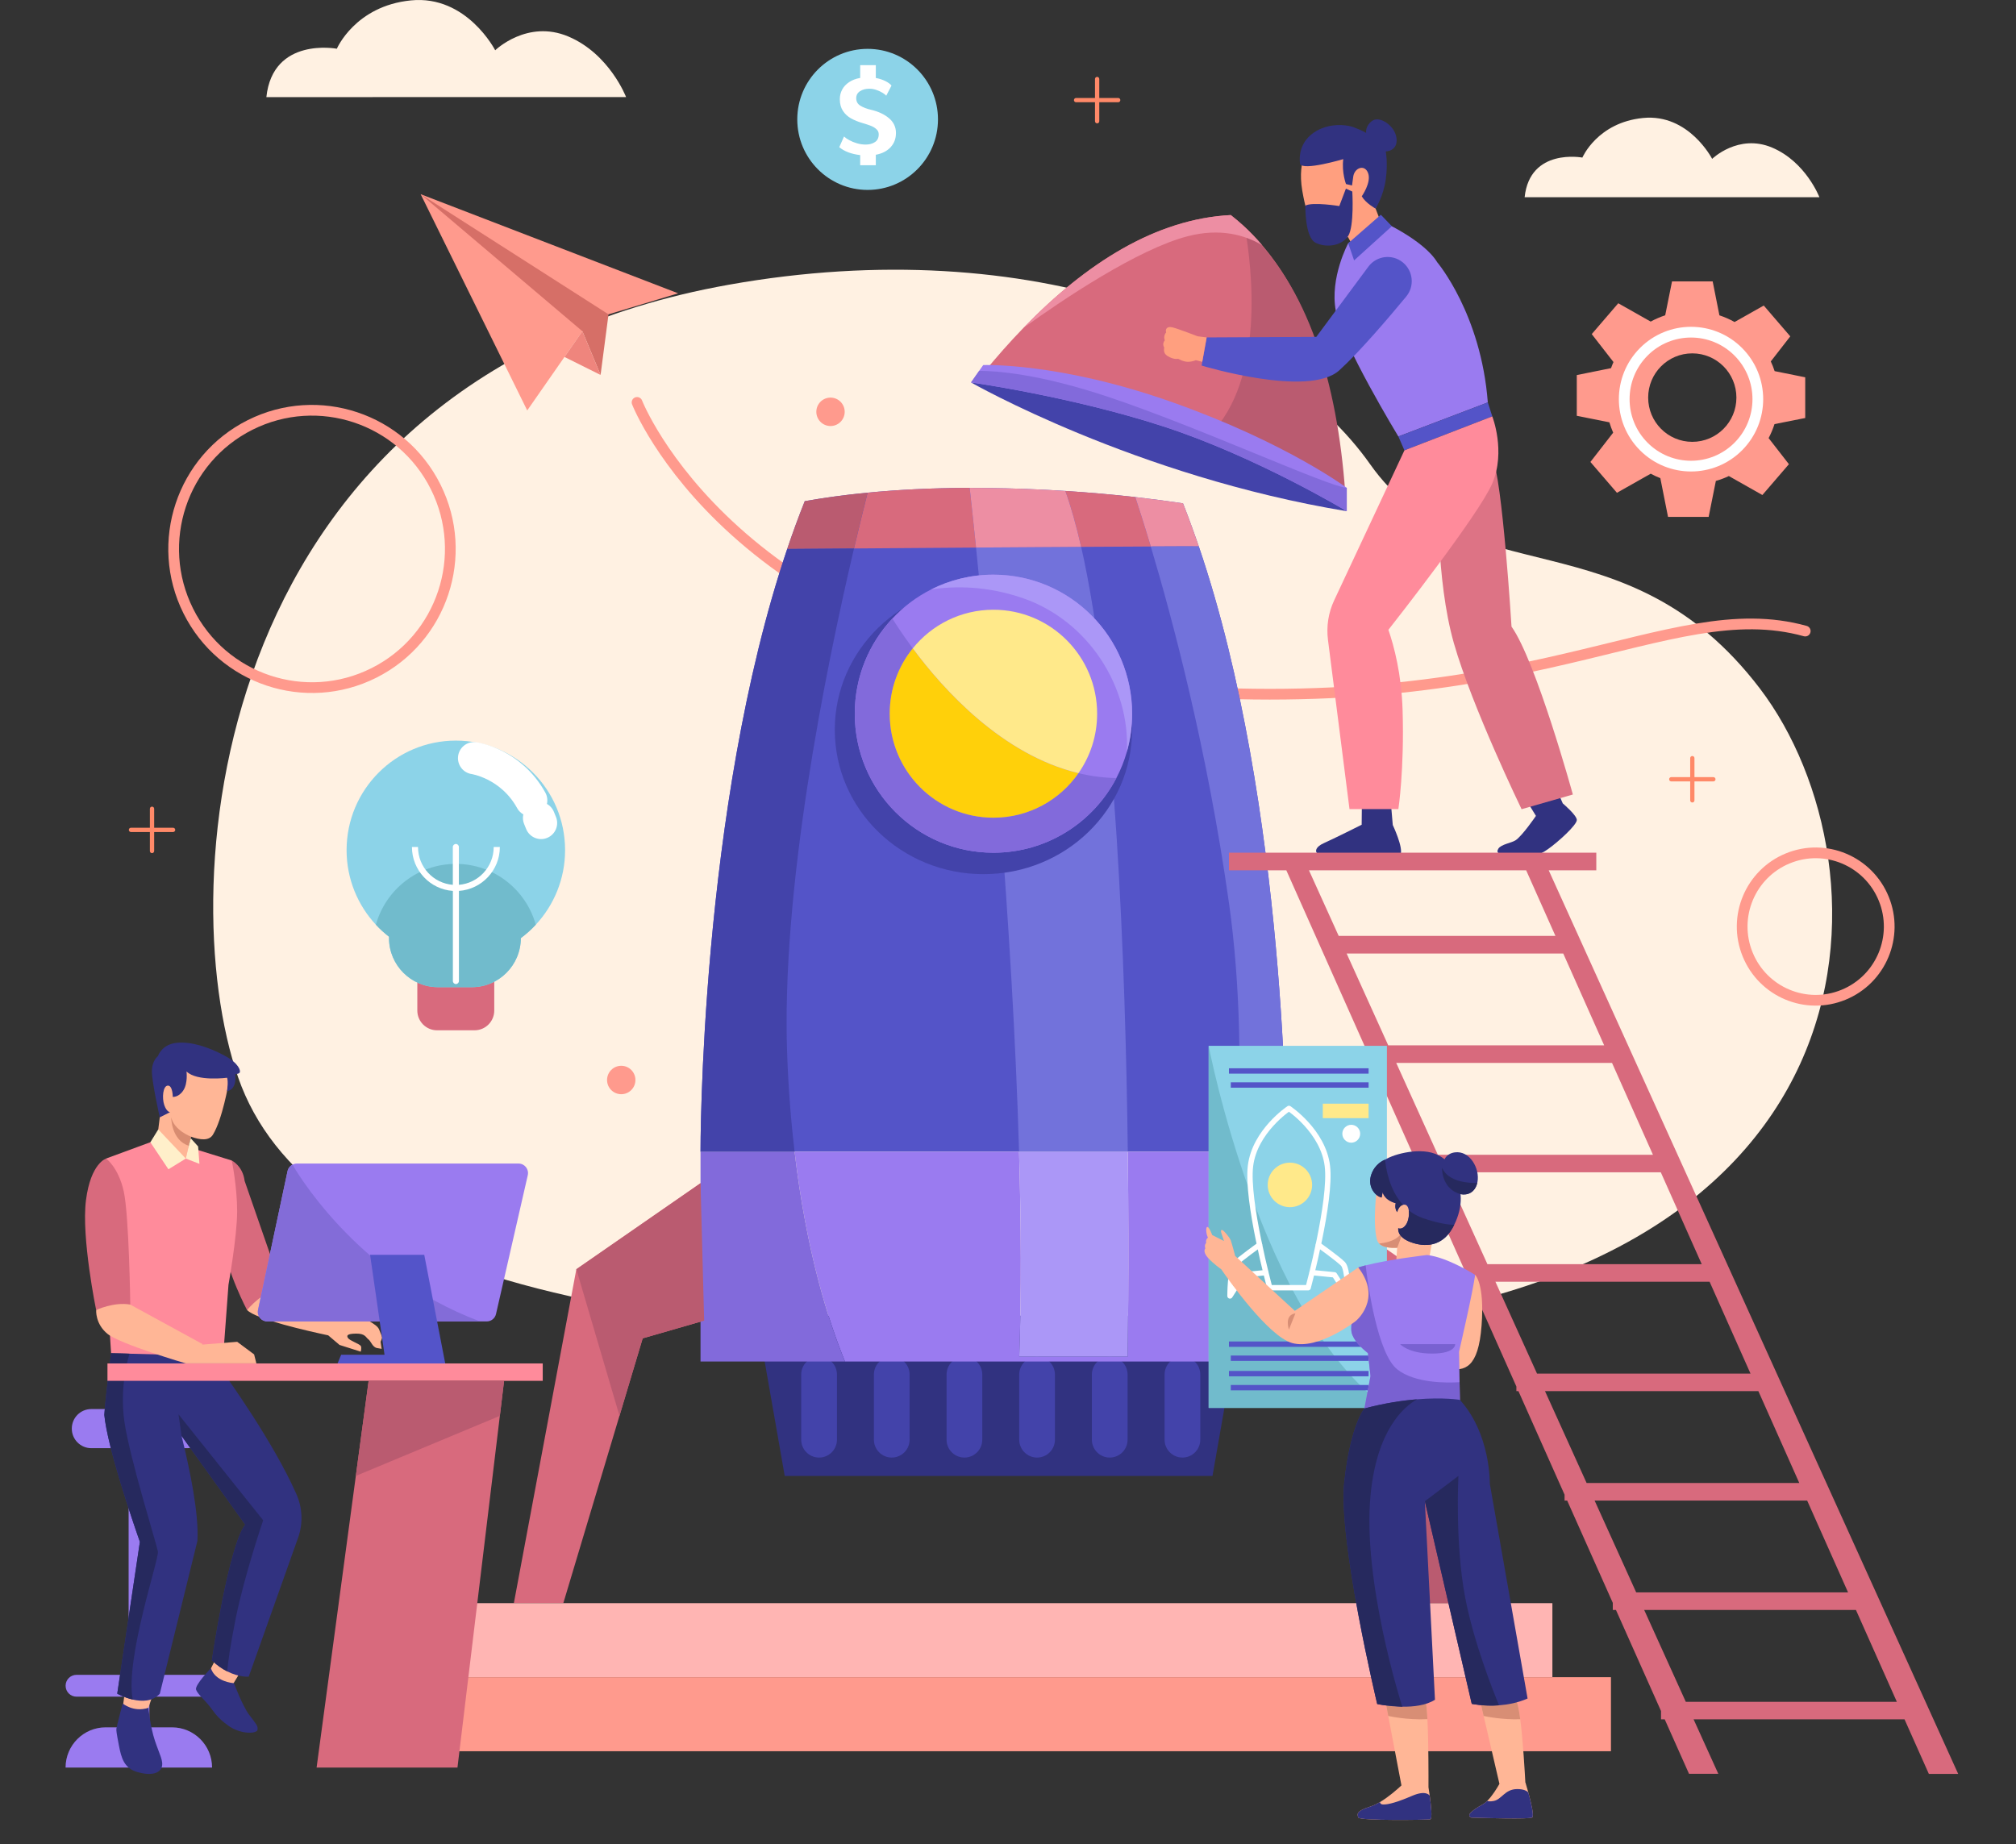 <svg width="188" height="172" viewBox="0 0 188 172" fill="none" xmlns="http://www.w3.org/2000/svg">
<rect x="0" y="0" width="188" height="172" fill="#333333" stroke="none"/>
<g clip-path="url(#clip0_2008_856)">
<path d="M67.944 26.559C96.277 21.503 118.951 30.8 127.762 43.285C136.573 55.769 151.594 47.782 164.114 64.212C176.634 80.643 177.048 121.195 117.799 124.139C58.551 127.082 28.489 118.512 22.211 100.492C15.933 82.472 19.614 35.181 67.944 26.559Z" fill="#FFF1E2"/>
<path d="M59.408 37.53C59.408 37.53 68.426 60.67 105.571 64.128C142.716 67.587 155.391 55.262 168.345 58.857" stroke="#FF9A8D" stroke-linecap="round" stroke-linejoin="round"/>
<path d="M49.166 38.28L55.05 29.83L63.24 27.357L39.228 18.112L49.166 38.28Z" fill="#FF9A8D"/>
<path d="M39.228 18.112L54.309 30.892L56.006 34.97L56.747 29.318L39.228 18.112Z" fill="#D66F67"/>
<path d="M52.64 33.292L56.006 34.97L54.309 30.892L52.64 33.292Z" fill="#EF857D"/>
<path d="M34.863 62.764C41.234 59.57 43.816 51.802 40.63 45.414C37.444 39.026 29.696 36.438 23.325 39.632C16.954 42.827 14.372 50.595 17.558 56.983C20.744 63.37 28.492 65.959 34.863 62.764Z" stroke="#FF9A8D" stroke-linecap="round" stroke-linejoin="round"/>
<path d="M171.916 92.779C175.421 91.341 177.099 87.328 175.665 83.815C174.232 80.301 170.229 78.618 166.725 80.056C163.221 81.493 161.542 85.506 162.976 89.02C164.409 92.533 168.412 94.216 171.916 92.779Z" stroke="#FF9A8D" stroke-linecap="round" stroke-linejoin="round"/>
<path d="M80.91 17.713C84.533 17.713 87.47 14.768 87.47 11.135C87.47 7.502 84.533 4.557 80.91 4.557C77.286 4.557 74.349 7.502 74.349 11.135C74.349 14.768 77.286 17.713 80.91 17.713Z" fill="#8CD3E8"/>
<path d="M83.053 13.731C82.718 14.09 82.26 14.326 81.674 14.434V15.412H80.216V14.466C79.392 14.366 78.739 14.122 78.265 13.727L78.707 12.732C78.822 12.84 78.982 12.952 79.193 13.068C79.4 13.184 79.639 13.284 79.91 13.363C80.181 13.443 80.451 13.483 80.73 13.483C81.069 13.483 81.356 13.407 81.591 13.252C81.826 13.1 81.945 12.856 81.945 12.525C81.945 12.341 81.878 12.185 81.738 12.057C81.603 11.93 81.435 11.826 81.24 11.746C81.045 11.666 80.79 11.582 80.475 11.49C80.049 11.367 79.683 11.219 79.372 11.047C79.061 10.875 78.806 10.644 78.611 10.348C78.416 10.056 78.316 9.689 78.316 9.25C78.316 8.922 78.392 8.623 78.54 8.347C78.687 8.072 78.906 7.844 79.189 7.656C79.472 7.469 79.814 7.337 80.216 7.269V6.075H81.674V7.273C82.021 7.337 82.324 7.441 82.587 7.572C82.846 7.708 83.029 7.844 83.136 7.98L82.646 8.926C82.599 8.862 82.491 8.774 82.328 8.671C82.164 8.567 81.969 8.475 81.746 8.395C81.523 8.315 81.3 8.275 81.073 8.275C80.726 8.275 80.436 8.351 80.201 8.503C79.966 8.655 79.846 8.874 79.846 9.162C79.846 9.469 79.978 9.705 80.244 9.865C80.511 10.028 80.842 10.152 81.244 10.244C81.925 10.404 82.483 10.668 82.909 11.031C83.335 11.394 83.551 11.85 83.551 12.397C83.551 12.944 83.383 13.371 83.053 13.727V13.731Z" fill="white"/>
<path d="M38.922 90.871H46.092V94.249C46.092 95.264 45.271 96.091 44.255 96.091H40.754C39.742 96.091 38.917 95.268 38.917 94.249V90.871H38.922Z" fill="#D86A7D"/>
<path d="M52.696 79.289C52.696 81.977 51.656 84.421 49.963 86.246C49.537 86.705 49.071 87.121 48.569 87.496C48.565 90.02 46.522 92.069 44.004 92.069H40.845C38.324 92.069 36.276 90.016 36.276 87.488V87.364C35.838 87.025 35.432 86.653 35.053 86.246C33.361 84.425 32.321 81.977 32.321 79.289C32.321 73.646 36.882 69.073 42.51 69.073C48.139 69.073 52.696 73.646 52.696 79.289Z" fill="#8CD3E8"/>
<path d="M49.963 86.246C49.537 86.705 49.071 87.121 48.569 87.496C48.565 90.02 46.521 92.069 44.004 92.069H40.845C38.324 92.069 36.276 90.016 36.276 87.488V87.364C35.838 87.025 35.432 86.653 35.053 86.246C35.961 82.975 38.957 80.571 42.51 80.571C46.063 80.571 49.055 82.975 49.963 86.246Z" fill="#71BBCC"/>
<path d="M46.605 78.997H46.04C46.04 80.855 44.606 82.376 42.793 82.524V78.997C42.793 78.842 42.666 78.714 42.51 78.714C42.355 78.714 42.228 78.842 42.228 78.997V82.524C40.411 82.38 38.981 80.855 38.981 78.997H38.416C38.416 81.166 40.105 82.947 42.232 83.091V91.494C42.232 91.65 42.359 91.778 42.514 91.778C42.67 91.778 42.797 91.65 42.797 91.494V83.091C44.924 82.943 46.613 81.166 46.613 78.997H46.605Z" fill="white"/>
<path d="M44.207 70.71C44.207 70.71 47.629 71.185 49.541 74.648" stroke="white" stroke-width="3" stroke-linecap="round" stroke-linejoin="round"/>
<path d="M50.266 76.286L50.457 76.757" stroke="white" stroke-width="3" stroke-linecap="round" stroke-linejoin="round"/>
<path d="M168.344 38.987V35.189L165.492 34.614C165.393 34.303 165.269 34.003 165.134 33.708L166.95 31.371L164.477 28.496L161.756 30.033C161.31 29.782 160.836 29.574 160.342 29.41L159.713 26.243H155.924L155.287 29.406C154.817 29.562 154.363 29.758 153.933 29.993L150.909 28.284L148.436 31.16L150.463 33.767C150.38 33.951 150.304 34.143 150.236 34.335L147.042 34.981V38.78L150.081 39.387C150.18 39.718 150.3 40.042 150.435 40.353L148.312 43.085L150.786 45.96L153.937 44.179C154.223 44.339 154.526 44.475 154.833 44.595L155.55 48.209H159.338L160.011 44.854C160.43 44.734 160.836 44.583 161.222 44.399L164.349 46.168L166.823 43.293L164.931 40.86C165.15 40.445 165.333 40.01 165.48 39.554L168.337 38.987H168.344ZM157.812 41.208C155.542 41.208 153.698 39.363 153.698 37.082C153.698 34.802 155.538 32.957 157.812 32.957C160.087 32.957 161.927 34.802 161.927 37.082C161.927 39.363 160.087 41.208 157.812 41.208Z" fill="#FF9A8D"/>
<path d="M162.101 41.644C164.533 39.205 164.533 35.25 162.101 32.81C159.668 30.371 155.723 30.371 153.29 32.81C150.857 35.25 150.857 39.205 153.29 41.644C155.723 44.083 159.668 44.083 162.101 41.644Z" stroke="white" stroke-linecap="round" stroke-linejoin="round"/>
<path d="M104.276 9.138H102.512V7.369C102.512 7.257 102.424 7.169 102.312 7.169C102.201 7.169 102.113 7.257 102.113 7.369V9.138H100.349C100.237 9.138 100.149 9.226 100.149 9.338C100.149 9.449 100.237 9.537 100.349 9.537H102.113V11.306C102.113 11.418 102.201 11.506 102.312 11.506C102.424 11.506 102.512 11.418 102.512 11.306V9.537H104.276C104.388 9.537 104.475 9.449 104.475 9.338C104.475 9.226 104.388 9.138 104.276 9.138Z" fill="#FF8968"/>
<path d="M16.14 77.2H14.376V75.431C14.376 75.319 14.288 75.231 14.177 75.231C14.065 75.231 13.977 75.319 13.977 75.431V77.2H12.213C12.101 77.2 12.014 77.288 12.014 77.4C12.014 77.511 12.101 77.599 12.213 77.599H13.977V79.368C13.977 79.48 14.065 79.568 14.177 79.568C14.288 79.568 14.376 79.48 14.376 79.368V77.599H16.14C16.252 77.599 16.34 77.511 16.34 77.4C16.34 77.288 16.252 77.2 16.14 77.2Z" fill="#FF8968"/>
<path d="M159.78 72.479H158.015V70.71C158.015 70.598 157.928 70.51 157.816 70.51C157.705 70.51 157.617 70.598 157.617 70.71V72.479H155.852C155.741 72.479 155.653 72.567 155.653 72.679C155.653 72.791 155.741 72.879 155.852 72.879H157.617V74.648C157.617 74.76 157.705 74.847 157.816 74.847C157.928 74.847 158.015 74.76 158.015 74.648V72.879H159.78C159.892 72.879 159.979 72.791 159.979 72.679C159.979 72.567 159.892 72.479 159.78 72.479Z" fill="#FF8968"/>
<path d="M77.448 39.734C78.179 39.734 78.771 39.141 78.771 38.408C78.771 37.676 78.179 37.083 77.448 37.083C76.718 37.083 76.126 37.676 76.126 38.408C76.126 39.141 76.718 39.734 77.448 39.734Z" fill="#FF9A8D"/>
<path d="M57.934 102.053C58.664 102.053 59.256 101.46 59.256 100.727C59.256 99.995 58.664 99.401 57.934 99.401C57.203 99.401 56.611 99.995 56.611 100.727C56.611 101.46 57.203 102.053 57.934 102.053Z" fill="#FF9A8D"/>
<path d="M34.739 9.054H58.384C58.384 9.054 56.846 5.032 53.006 3.407C49.166 1.781 46.179 4.689 46.179 4.689C46.179 4.689 43.53 -0.479 38.324 0.036C33.117 0.551 31.412 4.545 31.412 4.545C31.412 4.545 25.437 3.407 24.84 9.058H34.742L34.739 9.054Z" fill="#FFF1E2"/>
<path d="M150.288 18.395H169.667C169.667 18.395 168.408 15.101 165.261 13.767C162.114 12.433 159.665 14.817 159.665 14.817C159.665 14.817 157.494 10.584 153.228 11.003C148.961 11.422 147.563 14.697 147.563 14.697C147.563 14.697 142.668 13.767 142.178 18.395H150.292H150.288Z" fill="#FFF1E2"/>
<path d="M67.095 109.126L53.747 118.376L47.919 149.52H52.532L59.933 124.822L67.944 122.51L67.095 109.126Z" fill="#D86A7D"/>
<path d="M118.652 109.126L132 118.376L137.824 149.52H133.211L125.81 124.822L117.8 122.51L118.652 109.126Z" fill="#D86A7D"/>
<path d="M95.485 122.705H90.765H70.561L73.178 137.654H90.765H95.485H113.071L115.688 122.705H95.485Z" fill="#313280"/>
<path d="M76.385 126.527H76.381C75.461 126.527 74.716 127.275 74.716 128.197V134.271C74.716 135.193 75.461 135.941 76.381 135.941H76.385C77.304 135.941 78.05 135.193 78.05 134.271V128.197C78.05 127.275 77.304 126.527 76.385 126.527Z" fill="#4343AA"/>
<path d="M83.16 135.941C82.24 135.941 81.495 135.194 81.495 134.271V128.201C81.495 127.278 82.24 126.531 83.16 126.531C84.08 126.531 84.825 127.278 84.825 128.201V134.271C84.825 135.194 84.08 135.941 83.16 135.941Z" fill="#4343AA"/>
<path d="M89.936 135.941C89.016 135.941 88.271 135.194 88.271 134.271V128.201C88.271 127.278 89.016 126.531 89.936 126.531C90.856 126.531 91.601 127.278 91.601 128.201V134.271C91.601 135.194 90.856 135.941 89.936 135.941Z" fill="#4343AA"/>
<path d="M96.712 135.941C95.792 135.941 95.047 135.194 95.047 134.271V128.201C95.047 127.278 95.792 126.531 96.712 126.531C97.632 126.531 98.377 127.278 98.377 128.201V134.271C98.377 135.194 97.632 135.941 96.712 135.941Z" fill="#4343AA"/>
<path d="M103.487 135.941C102.567 135.941 101.822 135.194 101.822 134.271V128.201C101.822 127.278 102.567 126.531 103.487 126.531C104.407 126.531 105.152 127.278 105.152 128.201V134.271C105.152 135.194 104.407 135.941 103.487 135.941Z" fill="#4343AA"/>
<path d="M110.267 135.941C109.347 135.941 108.602 135.194 108.602 134.271V128.201C108.602 127.278 109.347 126.531 110.267 126.531C111.187 126.531 111.932 127.278 111.932 128.201V134.271C111.932 135.194 111.187 135.941 110.267 135.941Z" fill="#4343AA"/>
<path d="M119.954 107.413H65.327C65.327 107.413 65.223 75.439 73.409 51.201C73.923 49.679 74.469 48.189 75.046 46.743C76.671 46.452 78.623 46.168 80.91 45.949C83.614 45.685 86.781 45.51 90.426 45.502C90.892 45.502 91.362 45.505 91.844 45.51C94.513 45.537 97.022 45.637 99.349 45.789C101.723 45.941 103.906 46.141 105.869 46.36C107.51 46.548 109 46.748 110.319 46.943C110.379 47.091 110.438 47.243 110.498 47.403C110.59 47.638 110.685 47.89 110.785 48.149C110.912 48.493 111.044 48.844 111.171 49.196C111.299 49.551 111.422 49.903 111.542 50.238C111.629 50.49 111.713 50.733 111.793 50.961C120.058 75.227 119.954 107.413 119.954 107.413Z" fill="#5454C8"/>
<path d="M115.358 107.413C114.9 115.8 113.852 122.969 113.171 126.983H78.799C77.233 123.157 75.194 116.731 74.098 107.413H95.031C95.226 114.175 95.262 120.696 95.047 126.527H105.156C105.156 126.527 105.304 118.54 105.172 107.413H115.358Z" fill="#9A7BF0"/>
<path d="M105.172 107.413H95.031C94.425 86.274 92.231 62.827 91.019 51.069C94.358 51.045 97.763 51.025 100.823 51.005C104.053 65.207 104.957 90.108 105.172 107.413Z" fill="#7272DB"/>
<path d="M91.709 81.529C99.365 81.529 105.571 75.5 105.571 68.062C105.571 60.625 99.365 54.595 91.709 54.595C84.053 54.595 77.847 60.625 77.847 68.062C77.847 75.5 84.053 81.529 91.709 81.529Z" fill="#4343AA"/>
<path d="M105.575 66.564C105.575 67.799 105.404 68.997 105.081 70.127C104.838 70.982 104.511 71.796 104.105 72.567C101.946 76.705 97.624 79.528 92.641 79.528C85.499 79.528 79.711 73.725 79.711 66.564C79.711 63.126 81.041 60.007 83.22 57.686C84.248 56.584 85.467 55.666 86.829 54.978C86.829 54.978 86.829 54.974 86.833 54.974C88.578 54.092 90.554 53.597 92.641 53.597C99.783 53.597 105.575 59.404 105.575 66.564Z" fill="#9A7BF0"/>
<path d="M144.767 149.52H39.826V156.425H144.767V149.52Z" fill="#FFB5B3"/>
<path d="M150.228 156.425H32.094V163.33H150.228V156.425Z" fill="#FF9A8D"/>
<path d="M90.426 45.502C90.57 46.803 90.777 48.7 91.02 51.069C86.865 51.097 82.806 51.125 79.639 51.153C80.117 49.128 80.551 47.367 80.91 45.949C83.615 45.685 86.781 45.51 90.426 45.502Z" fill="#D86A7D"/>
<path d="M107.315 50.969C105.515 50.977 103.28 50.989 100.822 51.005C100.376 49.048 99.886 47.291 99.349 45.789C101.723 45.941 103.906 46.141 105.869 46.36C106.164 47.255 106.674 48.828 107.315 50.969Z" fill="#D86A7D"/>
<path d="M78.798 126.983H65.327V107.413H74.098C75.193 116.731 77.233 123.157 78.798 126.983Z" fill="#826ADB"/>
<path d="M80.91 45.949C80.551 47.367 80.117 49.128 79.639 51.153C75.911 51.181 73.409 51.2 73.409 51.2C73.923 49.679 74.469 48.189 75.046 46.743C75.604 46.644 76.201 46.544 76.839 46.448C76.966 46.428 77.098 46.412 77.225 46.392C78.341 46.228 79.567 46.077 80.91 45.949Z" fill="#BA5B70"/>
<path d="M73.409 98.399C73.532 101.662 73.771 104.661 74.098 107.413H65.327C65.327 107.413 65.223 75.439 73.409 51.201C73.409 51.201 75.91 51.181 79.639 51.153C76.922 62.739 72.831 83.043 73.409 98.399Z" fill="#4343AA"/>
<path d="M119.955 107.413V126.983H113.171C113.852 122.969 114.9 115.8 115.358 107.413H119.955Z" fill="#AB97F7"/>
<path d="M111.793 50.961C111.753 50.949 110.02 50.953 107.316 50.969C106.674 48.828 106.164 47.255 105.87 46.36C107.511 46.548 109.001 46.748 110.319 46.943C110.379 47.091 110.439 47.243 110.498 47.403C110.59 47.638 110.686 47.89 110.785 48.15C110.913 48.493 111.044 48.844 111.171 49.196C111.299 49.551 111.422 49.903 111.542 50.238C111.63 50.49 111.713 50.733 111.793 50.961Z" fill="#ED8EA3"/>
<path d="M119.955 107.413H115.358C115.756 100.18 115.708 92.041 114.609 84.229C112.585 69.884 109.319 57.659 107.315 50.969C110.02 50.953 111.753 50.949 111.793 50.961C120.058 75.227 119.955 107.413 119.955 107.413Z" fill="#7272DB"/>
<path d="M104.105 72.567C101.946 76.705 97.624 79.528 92.641 79.528C85.499 79.528 79.711 73.725 79.711 66.565C79.711 63.126 81.041 60.007 83.22 57.687C83.551 58.222 84.196 59.228 85.12 60.47C83.774 62.136 82.969 64.252 82.969 66.565C82.969 71.92 87.299 76.262 92.641 76.262C95.927 76.262 98.831 74.62 100.572 72.108C101.711 72.384 102.89 72.543 104.105 72.567Z" fill="#826ADB"/>
<path d="M100.572 72.108C98.831 74.62 95.927 76.262 92.641 76.262C87.299 76.262 82.969 71.92 82.969 66.565C82.969 64.252 83.774 62.136 85.12 60.47C87.96 64.3 93.449 70.399 100.572 72.108Z" fill="#FFD00A"/>
<path d="M102.312 66.565C102.312 68.629 101.671 70.538 100.572 72.108C93.449 70.399 87.96 64.3 85.12 60.47C86.889 58.273 89.601 56.868 92.641 56.868C97.982 56.868 102.312 61.209 102.312 66.565Z" fill="#FFE98A"/>
<path d="M100.822 51.005C97.763 51.025 94.357 51.045 91.019 51.069C90.776 48.7 90.569 46.803 90.426 45.502C90.892 45.502 91.362 45.505 91.844 45.51C92.477 45.517 93.103 45.525 93.72 45.541C93.8 45.541 93.883 45.545 93.963 45.549C94.883 45.569 95.779 45.601 96.656 45.641C97.58 45.681 98.476 45.733 99.349 45.789C99.886 47.291 100.376 49.048 100.822 51.005Z" fill="#ED8EA3"/>
<path d="M105.156 126.527H95.047C95.262 120.696 95.226 114.175 95.031 107.413H105.172C105.304 118.54 105.156 126.527 105.156 126.527Z" fill="#AB97F7"/>
<path d="M105.081 70.127C105.411 64.092 101.512 57.894 95.369 55.781C92.039 54.635 89.068 54.639 86.833 54.974C88.578 54.092 90.553 53.597 92.641 53.597C99.783 53.597 105.575 59.404 105.575 66.564C105.575 67.799 105.403 68.997 105.081 70.127Z" fill="#AB97F7"/>
<path d="M53.747 118.376L57.77 132.051L59.933 124.822L65.665 123.169L65.327 110.353L53.747 118.376Z" fill="#BA5B70"/>
<path d="M119.955 115.173L128.806 121.223L135.318 149.519H133.211L125.81 124.822L119.955 123.132V115.173Z" fill="#BA5B70"/>
<path d="M9.855 161.101H11.994V158.242H7.134C6.572 158.242 6.118 157.786 6.118 157.223C6.118 156.66 6.572 156.205 7.134 156.205H11.994V135.066H8.516C7.512 135.066 6.696 134.251 6.696 133.241C6.696 132.23 7.508 131.416 8.516 131.416H17.463C18.467 131.416 19.283 132.23 19.283 133.241C19.283 134.251 18.471 135.066 17.463 135.066H13.93V156.205H19.439C20 156.205 20.454 156.66 20.454 157.223C20.454 157.786 20 158.242 19.439 158.242H13.93V161.101H16.037C18.1 161.101 19.777 162.779 19.777 164.851H6.114C6.114 162.783 7.787 161.101 9.855 161.101Z" fill="#9A7BF0"/>
<path d="M14.24 158.09L13.838 159.28C13.838 159.28 13.511 159.788 12.575 159.712C11.639 159.636 11.44 159.308 11.44 159.308L11.643 157.787L14.244 158.09H14.24Z" fill="#FFB696"/>
<path d="M22.637 155.582L21.669 157.171C21.669 157.171 20.765 157.107 20.168 156.816C19.57 156.524 19.399 156.129 19.399 156.129L20.176 154.619L22.641 155.582H22.637Z" fill="#FFB696"/>
<path d="M21.817 156.984C21.817 156.984 22.609 159.1 23.231 159.927C23.852 160.754 24.079 160.954 24.015 161.333C23.952 161.712 22.454 161.78 21.303 160.954C20.156 160.127 20.016 159.712 19.498 159.076C18.981 158.441 18.447 158.014 18.287 157.595C18.124 157.175 19.674 155.586 19.674 155.586C19.674 155.586 19.909 156.772 21.817 156.988V156.984Z" fill="#313280"/>
<path d="M13.838 159.28C13.838 159.28 14.013 161.053 14.444 162.343C14.874 163.633 15.276 164.268 15.077 164.827C14.874 165.386 14.117 165.638 12.842 165.282C11.568 164.927 11.313 163.965 11.085 162.774C10.858 161.584 10.835 161.409 10.858 161.205C10.882 161.001 11.44 158.876 11.44 158.876C11.44 158.876 12.452 159.739 13.842 159.28H13.838Z" fill="#313280"/>
<path d="M27.823 143.349L23.195 156.373C23.195 156.373 22.326 156.461 21.187 155.882C20.741 155.662 20.251 155.33 19.757 154.855C19.757 154.855 21.334 144.124 22.872 142.195L16.933 133.924C17.734 137.171 18.554 141.208 18.411 143.708L14.905 157.962C14.22 158.717 13.209 158.705 12.376 158.509C11.567 158.322 10.934 157.962 10.934 157.962C10.934 157.962 13.037 143.816 13.045 143.8C12.376 141.895 10.026 135.026 9.727 131.959C9.874 129.93 10.36 126.212 10.36 126.212L12.057 126.204L20.837 126.152L21.016 128.324L21.036 128.308C21.036 128.308 25.465 134.427 27.644 139.355C28.202 140.617 28.27 142.043 27.823 143.349Z" fill="#313280"/>
<path d="M21.614 108.236C21.614 108.236 22.645 108.739 22.813 110.141L26.33 120.277L23.036 122.182C23.036 122.182 21.136 118.6 20.857 115.968C20.578 113.336 21.61 108.24 21.61 108.24L21.614 108.236Z" fill="#D86A7D"/>
<path d="M17.65 107.006L21.613 108.236C21.613 108.236 22.115 110.644 22.115 112.968C22.115 115.293 21.307 119.826 21.307 119.826L20.813 126.487L10.36 126.208C10.36 126.208 9.337 111.467 9.894 108.052L14.639 106.303L17.65 107.002V107.006Z" fill="#FF8B9B"/>
<path d="M14.615 106.502L14.977 103.583C14.675 102.037 14.256 99.134 15.192 98.315C16.491 97.181 21.39 97.069 21.307 101.071C21.307 101.071 20.749 104.374 19.853 105.831C19.494 106.418 18.666 106.327 17.809 106.011L17.327 108.06L14.615 106.506V106.502Z" fill="#FFB696"/>
<path d="M21.183 100.516C21.183 100.516 18.379 100.895 17.391 99.929C17.391 99.929 17.538 101.019 17.096 101.694C16.658 102.365 16.112 102.301 16.112 102.301C16.112 102.301 16.112 101.231 15.65 101.251C15.188 101.27 15.093 102.409 15.32 103.068C15.547 103.727 15.861 103.727 15.861 103.727L14.898 104.21C14.898 104.21 14.165 100.955 14.165 99.929C14.165 98.902 14.73 98.499 14.73 98.499C14.73 98.499 15.065 97.409 16.467 97.261C17.869 97.113 19.526 97.7 20.908 98.435C22.291 99.17 22.458 99.885 22.354 100.032C22.251 100.18 21.936 100.18 21.936 100.18C21.936 100.18 22.167 101.582 21.171 101.774C21.171 101.774 21.307 100.895 21.179 100.516H21.183Z" fill="#313280"/>
<path d="M12.376 158.509C11.567 158.321 10.934 157.962 10.934 157.962C10.934 157.962 13.037 143.816 13.045 143.8C12.376 141.895 10.026 135.026 9.727 131.958C9.874 129.93 10.36 126.211 10.36 126.211C10.36 126.211 12.073 126.239 12.081 126.255C12.081 126.255 11.097 129.167 11.607 132.633C12.121 136.1 14.595 143.972 14.726 144.699C14.85 145.402 11.655 154.667 12.376 158.509Z" fill="#26295E"/>
<path d="M17.81 106.007C17.81 106.007 16.26 105.452 15.965 104.21C15.965 104.21 15.965 106.355 17.607 106.858L17.806 106.007H17.81Z" fill="#D88C71"/>
<path d="M14.758 105.336L17.327 108.056L15.706 109.054L14.021 106.534L14.758 105.336Z" fill="#FFEFCA"/>
<path d="M17.638 106.734L17.328 108.056L18.598 108.547L18.475 106.922L17.79 106.167L17.638 106.734Z" fill="#FFEFCA"/>
<path d="M9.894 108.056C9.894 108.056 11.03 108.854 11.536 111.095C12.037 113.335 12.149 121.678 12.149 121.678L8.966 122.182C8.966 122.182 7.572 115.408 8.018 111.934C8.464 108.463 9.898 108.056 9.898 108.056H9.894Z" fill="#D86A7D"/>
<path d="M35.619 124.698C35.599 124.57 35.471 124.303 35.356 124.003C35.24 123.704 34.858 123.472 34.476 123.244C34.093 123.017 32.014 123.132 32.014 123.132L31.966 123.18L26.338 120.277C24.661 120.165 23.044 122.182 23.044 122.182C23.848 123.037 28.712 124.139 30.608 124.542L31.663 125.437L33.639 126.064C33.639 126.064 33.755 125.693 33.639 125.521C33.524 125.349 32.615 125.03 32.46 124.802C32.305 124.578 32.333 124.391 33.201 124.379C34.069 124.367 34.113 124.742 34.352 124.914C34.595 125.085 34.735 125.657 35.165 125.728L35.591 125.8L35.491 125.145C35.491 125.145 35.643 124.826 35.627 124.698H35.619Z" fill="#FFB696"/>
<path d="M12.149 121.675L18.897 125.361L17.331 127.162C17.331 127.162 11.225 125.369 10.042 124.418C8.859 123.468 8.97 122.178 8.97 122.178C8.97 122.178 10.647 121.395 12.153 121.675H12.149Z" fill="#FFB696"/>
<path d="M10.022 128.784H50.612V127.162H10.022V128.784Z" fill="#FF8B9B"/>
<path d="M49.218 109.605L46.255 122.553C46.163 122.957 45.804 123.244 45.394 123.244H24.928C24.366 123.244 23.944 122.725 24.063 122.17L26.816 109.222C26.872 108.954 27.047 108.735 27.278 108.623C27.401 108.555 27.541 108.519 27.684 108.519H48.354C48.923 108.519 49.346 109.05 49.218 109.605Z" fill="#9A7BF0"/>
<path d="M44.765 123.244H24.928C24.366 123.244 23.944 122.725 24.063 122.17L26.816 109.222C26.872 108.955 27.047 108.735 27.278 108.623C27.373 108.787 33.05 118.879 44.765 123.244Z" fill="#836CD8"/>
<path d="M39.563 117.03L41.519 127.162H31.48L31.815 126.351H35.858L34.512 117.03H39.563Z" fill="#5454C9"/>
<path d="M18.419 125.441L22.119 125.145L23.697 126.319L23.908 127.158H17.331C17.331 127.158 17.686 125.876 18.419 125.437V125.441Z" fill="#FFB696"/>
<path d="M47.007 128.784L42.661 164.852H29.524L34.376 128.784H47.007Z" fill="#D86A7D"/>
<path d="M46.613 132.051L33.181 137.654L34.376 128.784H47.007L46.613 132.051Z" fill="#BA5B70"/>
<path d="M24.541 141.791C24.541 141.791 22.793 146.923 21.98 150.945C21.442 153.609 21.255 155.143 21.188 155.881C20.741 155.662 20.251 155.33 19.758 154.855C19.758 154.855 21.335 144.124 22.872 142.195L16.933 133.924L16.646 131.907L24.541 141.791Z" fill="#26295E"/>
<path d="M90.553 35.669C90.553 35.669 105.869 44.427 125.591 47.678C125.591 47.678 109.144 36.323 90.553 35.669Z" fill="#4343AA"/>
<path d="M127.001 74.931L126.981 76.92C126.981 76.92 124.248 78.29 123.46 78.633C122.671 78.977 122.5 79.512 123.053 79.704C123.607 79.895 130.502 79.951 130.606 79.704C130.885 79.061 129.881 76.944 129.881 76.944L129.71 74.931H127.001Z" fill="#313280"/>
<path d="M142.181 74.38L143.233 76.094C143.233 76.094 141.95 77.975 141.325 78.374C140.955 78.614 139.987 78.745 139.732 79.145C139.477 79.544 139.732 79.848 141.353 79.868C142.974 79.888 143.4 79.86 144.34 79.205C145.281 78.55 147.073 76.924 147.045 76.465C147.017 76.01 145.735 74.931 145.735 74.931L145.193 73.697L142.177 74.38H142.181Z" fill="#313280"/>
<path d="M134.127 45.685C134.127 45.685 133.872 53.988 135.577 59.979C137.286 65.97 141.895 75.471 141.895 75.471L146.675 74.101C146.675 74.101 143.261 61.692 140.955 58.441C140.955 58.441 140.102 44.579 139.162 42.694C138.222 40.813 134.127 45.689 134.127 45.689V45.685Z" fill="#DD7385"/>
<path d="M122.249 13.371C124.145 11.534 127.905 12.045 128.487 14.234C128.973 16.067 128.865 18.036 128.28 19.454L129.228 21.926L126.718 23.967L125.698 22.094C125.165 22.341 124.619 22.485 124.125 22.509C122.858 22.573 121.962 20.824 121.44 17.773C120.922 14.717 122.249 13.371 122.249 13.371Z" fill="#FF9F7F"/>
<path d="M125.268 45.633C122.113 44.091 117.839 42.186 112.637 40.281C111.187 39.75 109.665 39.219 108.076 38.696C101.029 36.383 95.513 35.305 91.689 34.81C92.907 33.32 94.158 31.902 95.441 30.58C101.308 24.518 107.813 20.412 114.776 20.057C115.17 20.364 115.553 20.688 115.923 21.023C116.553 21.598 117.146 22.213 117.696 22.864C122.404 28.364 124.599 36.531 125.268 45.633Z" fill="#D86A7D"/>
<path d="M112.816 40.561C117.967 35.373 116.764 25.101 116.103 21.303C122.042 26.718 124.699 35.732 125.448 45.912C122.293 44.371 118.019 42.466 112.816 40.561Z" fill="#BA5B70"/>
<path d="M134.032 24.466C134.032 24.466 138.118 29.283 138.744 37.534L130.403 40.709C130.403 40.709 125.141 32.054 124.567 28.975C123.993 25.896 125.726 22.685 125.726 22.685L128.825 20.62C128.825 20.62 132.769 22.381 134.032 24.466Z" fill="#9A7BF0"/>
<path d="M130.821 24.474C131.789 25.265 131.932 26.695 131.135 27.657C129.486 29.65 126.766 32.845 124.89 34.542C122.033 37.13 112.055 34.095 112.055 34.095L112.529 31.471L122.75 31.419L127.602 24.877C128.363 23.847 129.829 23.663 130.821 24.474Z" fill="#5454C8"/>
<path d="M121.241 15.288C121.241 15.288 120.914 13.703 122.245 12.576C123.575 11.454 125.431 11.55 126.32 11.898C127.208 12.245 127.399 12.401 127.399 12.401C127.399 12.401 127.284 11.742 127.977 11.259C128.67 10.775 130.12 11.742 130.235 12.924C130.351 14.106 129.224 14.126 129.224 14.126C129.224 14.126 129.447 15.172 129.224 16.758C129.001 18.343 128.276 19.454 128.276 19.454C128.276 19.454 127.375 18.967 126.989 18.308C126.989 18.308 127.897 17.03 127.586 16.159C127.276 15.288 126.312 15.636 126.196 16.471L126.081 17.301L125.519 17.165C125.519 17.165 125.109 16.083 125.264 14.841C125.264 14.841 121.504 15.963 121.233 15.284L121.241 15.288Z" fill="#313280"/>
<path d="M122.691 22.645C123.714 23.148 125.152 22.916 125.726 22.006C126.3 21.095 126.108 17.864 126.108 17.864L125.511 17.593L124.894 19.218C124.894 19.218 122.392 18.811 121.731 19.178C121.731 19.178 121.667 22.142 122.691 22.645Z" fill="#313280"/>
<path d="M128.769 20.029L125.726 22.685L126.276 24.286L129.797 21.099L128.769 20.029Z" fill="#5454C8"/>
<path d="M112.529 31.471L111.681 31.363C111.681 31.363 109.916 30.68 109.362 30.537C108.809 30.393 108.649 30.716 108.749 31.004C108.749 31.004 108.45 31.32 108.622 31.747C108.622 31.747 108.339 32.042 108.57 32.418C108.57 32.418 108.47 32.801 108.681 33.037C108.896 33.273 109.299 33.432 109.526 33.464C109.749 33.496 109.876 33.464 109.876 33.464C109.876 33.464 110.346 33.744 110.773 33.744C111.199 33.744 111.517 33.592 111.517 33.592L112.115 33.744L112.525 31.471H112.529Z" fill="#FF9F7F"/>
<path d="M138.744 37.53L139.162 38.836L130.968 42.003L130.403 40.705L138.744 37.53Z" fill="#5454C8"/>
<path d="M139.162 38.835L130.968 42.002L124.416 55.993C123.878 57.139 123.679 58.417 123.838 59.671L125.846 75.462H130.403C130.403 75.462 130.968 71.784 130.797 66.221C130.693 62.878 130.008 60.282 129.474 58.74C130 58.074 137.923 47.981 139.162 45.086C140.441 42.09 139.162 38.839 139.162 38.839V38.835Z" fill="#FF8B9B"/>
<path d="M179.876 165.446H182.609L144.424 81.17H148.862V79.528H114.605V81.17H119.955L127.921 99.05V99.134H127.961L132.419 109.138V109.338H132.51L136.916 119.226V119.542H137.055L141.409 129.315V129.746H141.6L145.902 139.403V139.95H146.145L150.399 149.491V150.154H150.694L154.897 159.58V160.358H155.243L157.506 165.434H160.238L157.936 160.358H177.606L179.868 165.434L179.876 165.446ZM149.595 97.496H129.459L125.579 88.93H145.779L149.595 97.496ZM142.321 81.17L145.05 87.288H124.838L122.066 81.17H142.325H142.321ZM150.328 99.134L154.144 107.7H134.084L130.204 99.134H150.328ZM154.877 109.338L158.693 117.905H138.708L134.828 109.338H154.877ZM159.426 119.542L163.242 128.109H143.333L139.453 119.542H159.426ZM163.975 129.746L167.791 138.313H147.958L144.078 129.746H163.975ZM168.524 139.95L172.34 148.517H152.582L148.703 139.95H168.524ZM157.207 158.721L153.327 150.154H173.073L176.889 158.721H157.207Z" fill="#D86A7D"/>
<path d="M125.591 45.501V47.678C125.591 47.678 117.142 42.582 108.478 39.766C99.811 36.955 90.553 35.669 90.553 35.669L91.31 34.586L91.689 34.047C91.689 34.047 98.787 33.771 109.371 37.53C119.954 41.288 125.591 45.501 125.591 45.501Z" fill="#9A7BF0"/>
<path d="M117.696 22.864C116.087 21.914 113.788 21.255 110.781 22.026C106.12 23.224 99.145 27.92 95.441 30.58C101.308 24.518 107.813 20.412 114.776 20.057C115.17 20.364 115.553 20.688 115.923 21.023C116.553 21.598 117.146 22.213 117.696 22.864Z" fill="#ED8EA3"/>
<path d="M125.591 45.501V47.678C125.591 47.678 117.142 42.582 108.478 39.766C99.811 36.955 90.553 35.669 90.553 35.669L91.31 34.586C92.876 34.586 96.871 34.854 103.332 37.011C111.876 39.862 123.826 45.378 125.591 45.501Z" fill="#826ADB"/>
<path d="M129.335 97.54H112.713V131.311H129.335V97.54Z" fill="#8CD3E8"/>
<path d="M114.605 99.884H127.627" stroke="#5454C8" stroke-width="0.5" stroke-miterlimit="10"/>
<path d="M129.335 131.311H112.713V97.54C112.713 97.54 117.545 122.913 129.335 131.311Z" fill="#71BBCC"/>
<path d="M114.776 101.194H127.627" stroke="#5454C8" stroke-width="0.5" stroke-miterlimit="10"/>
<path d="M114.605 125.365H127.627" stroke="#5454C8" stroke-width="0.5" stroke-miterlimit="10"/>
<path d="M114.776 126.675H127.627" stroke="#5454C8" stroke-width="0.5" stroke-miterlimit="10"/>
<path d="M114.605 128.112H127.627" stroke="#5454C8" stroke-width="0.5" stroke-miterlimit="10"/>
<path d="M114.776 129.422H127.627" stroke="#5454C8" stroke-width="0.5" stroke-miterlimit="10"/>
<path d="M123.783 108.743C123.385 105.492 120.198 103.379 120.198 103.379C120.198 103.379 117.011 105.492 116.613 108.743C116.215 111.993 118.405 120.101 118.405 120.101H121.99C121.99 120.101 124.181 111.993 123.783 108.743Z" stroke="white" stroke-width="0.5" stroke-linecap="round" stroke-linejoin="round"/>
<path d="M117.453 116.099C117.453 116.099 115.641 117.401 115.171 117.872C114.701 118.344 114.701 120.868 114.701 120.868L115.959 118.899L118.043 118.691" stroke="white" stroke-width="0.5" stroke-linecap="round" stroke-linejoin="round"/>
<path d="M122.95 116.099C122.95 116.099 124.763 117.401 125.233 117.872C125.703 118.344 125.703 120.868 125.703 120.868L124.444 118.899L122.361 118.691" stroke="white" stroke-width="0.5" stroke-linecap="round" stroke-linejoin="round"/>
<path d="M122.361 110.512C122.361 111.658 121.433 112.589 120.29 112.589C119.146 112.589 118.218 111.658 118.218 110.512C118.218 109.366 119.146 108.435 120.29 108.435C121.433 108.435 122.361 109.366 122.361 110.512Z" fill="#FFE98A"/>
<path d="M127.627 102.936H123.356V104.285H127.627V102.936Z" fill="#FFE98A"/>
<path d="M126.842 105.739C126.842 106.199 126.467 106.574 126.009 106.574C125.551 106.574 125.177 106.199 125.177 105.739C125.177 105.28 125.551 104.905 126.009 104.905C126.467 104.905 126.842 105.28 126.842 105.739Z" fill="white"/>
<path d="M137.553 118.899C137.553 118.899 138.462 119.646 138.163 123.628C137.864 127.609 136.585 127.905 135.048 127.649L137.553 118.899Z" fill="#FFB696"/>
<path d="M133.717 114.901L133.199 117.796L130.148 118.471L130.292 116.375C129.587 116.411 128.941 116.327 128.607 115.979C128.507 115.875 128.435 115.748 128.396 115.596C127.973 113.938 128.419 110.616 128.419 110.616C129.527 106.77 133.474 108.191 134.379 109.661C135.032 110.723 134.466 113.515 133.717 114.901Z" fill="#FFB696"/>
<path d="M130.291 116.375C129.586 116.411 128.941 116.327 128.606 115.979C128.997 115.943 130.064 115.796 130.566 115.173C131.016 114.614 130.291 116.375 130.291 116.375Z" fill="#D88E75"/>
<path d="M135.609 114.238C135.561 114.338 135.51 114.437 135.454 114.533C134.45 116.311 132.829 116.33 131.526 115.839C130.224 115.348 130.395 114.553 130.395 114.553C130.395 114.553 130.758 114.749 131.12 114.214C131.335 113.894 131.439 113.315 131.375 112.884C131.331 112.592 131.208 112.369 130.993 112.353C130.937 112.349 130.881 112.353 130.833 112.369C130.427 112.465 130.288 113.056 130.288 113.056C130.013 112.628 130.16 112.221 130.16 112.221C129.009 111.881 128.945 111.175 128.945 111.175L128.838 111.686C128.24 111.558 127.495 110.659 127.878 109.549C128.216 108.563 128.989 108.223 129.164 108.159C129.188 108.147 129.2 108.143 129.2 108.143C129.969 107.636 132.574 106.917 134.151 107.752C135.729 108.587 135.581 109.912 135.581 109.912C136.41 110.763 136.454 112.544 135.609 114.238Z" fill="#313280"/>
<path d="M137.78 110.232C137.772 110.264 137.768 110.296 137.76 110.324C137.553 111.203 136.876 111.51 136.199 111.375C136.199 111.375 136.196 111.375 136.191 111.375C135.976 111.335 135.761 111.243 135.561 111.115C135.386 110.999 135.235 110.859 135.107 110.712C134.9 110.464 134.757 110.189 134.661 109.957C134.641 109.917 134.629 109.877 134.617 109.841C134.526 109.597 134.494 109.426 134.494 109.426C134.494 109.426 134.478 109.294 134.482 109.094C134.478 109.078 134.478 109.062 134.482 109.046C134.482 109.01 134.482 108.974 134.486 108.934C134.526 108.395 134.745 107.601 135.665 107.477C137.075 107.285 138.015 108.994 137.78 110.236V110.232Z" fill="#313280"/>
<path d="M136.151 131.276V131.575C136.151 131.575 134.382 132.246 131.933 132.114C130.973 132.062 130.045 131.935 129.272 131.803C128.069 131.591 127.236 131.364 127.236 131.364L127.806 128.348L127.567 126.2C126.985 125.74 126.201 125.005 126.041 124.267C125.878 123.5 126.416 121.167 126.822 119.586L126.667 118.208C126.846 118.152 127.037 118.096 127.24 118.044C127.276 118.036 127.316 118.024 127.352 118.016C129.606 117.441 133.08 117.05 133.08 117.05C135.004 117.261 137.553 118.899 137.553 118.899C137.418 120.233 136.063 126.072 136.063 126.072L136.111 128.911L136.151 131.276Z" fill="#9A7BF0"/>
<path d="M136.151 131.275L129.272 131.803C128.069 131.591 127.236 131.363 127.236 131.363L127.806 128.348L127.567 126.199C126.985 125.74 126.201 125.005 126.041 124.266C125.878 123.5 126.416 121.167 126.822 119.586L126.667 118.208C126.846 118.152 127.037 118.096 127.24 118.044C127.276 118.036 127.316 118.024 127.352 118.016C127.563 119.869 128.475 126.283 130.303 127.717C131.96 129.019 134.912 128.987 136.111 128.911L136.151 131.275Z" fill="#7961D1"/>
<path d="M126.667 118.208L120.748 122.257L115.171 117.121L115.179 117.113C115.179 117.113 114.868 115.935 114.772 115.68C114.677 115.424 114.131 114.749 113.972 114.717C113.812 114.685 113.856 114.901 113.908 115.037C113.96 115.176 114.143 115.744 114.143 115.744L113.044 115.188C113.044 115.188 112.777 114.45 112.598 114.43C112.414 114.41 112.47 115.125 112.649 115.424C112.649 115.424 112.402 115.608 112.482 115.915C112.482 115.915 112.275 116.119 112.402 116.43C112.402 116.43 112.116 116.718 112.637 117.297C113.159 117.876 113.884 118.379 113.884 118.379C114.526 119.31 118.27 124.634 120.489 125.257C122.922 125.94 126.42 123.216 126.42 123.216C126.42 123.216 128.953 121.179 126.663 118.212L126.667 118.208Z" fill="#FFB696"/>
<path d="M133.382 169.683C133.068 169.739 126.782 169.827 126.667 169.512C126.555 169.196 126.439 168.913 127.806 168.485C128.089 168.397 128.391 168.246 128.694 168.07C129.495 167.591 130.287 166.896 130.69 166.52L129.459 160.038L129.172 158.529H132.924C133.008 158.84 133.068 159.507 133.112 160.338C133.223 162.515 133.215 165.805 133.211 166.688C133.211 166.688 133.267 167.028 133.327 167.479C133.446 168.354 133.59 169.647 133.382 169.683Z" fill="#FFB696"/>
<path d="M142.883 169.512C142.616 169.683 138.406 169.56 137.239 169.524C137.06 169.516 136.952 169.312 137.06 169.168C137.263 168.893 137.701 168.605 138.274 168.286C138.414 168.21 138.553 168.098 138.689 167.962C139.163 167.499 139.605 166.768 139.828 166.373L138.358 160.042H138.354L137.948 158.285L141.449 158.712C141.569 159.036 141.672 159.627 141.768 160.346C142.031 162.347 142.194 165.33 142.246 166.257H142.258C142.258 166.257 142.381 166.66 142.521 167.175C142.772 168.09 143.082 169.384 142.883 169.512Z" fill="#FFB696"/>
<path d="M133.112 160.338C131.208 160.442 129.459 160.038 129.459 160.038L129.172 158.529H132.925C133.008 158.84 133.068 159.507 133.112 160.338Z" fill="#D88E75"/>
<path d="M141.768 160.346C140.071 160.406 138.545 160.082 138.358 160.042H138.354L137.948 158.285L141.449 158.712C141.569 159.036 141.672 159.627 141.768 160.346Z" fill="#D88E75"/>
<path d="M142.453 158.413C141.553 158.813 140.616 158.984 139.792 159.048C138.35 159.152 137.247 158.912 137.247 158.912L132.873 140.014L133.817 158.529C132.98 159.06 131.805 159.192 130.77 159.176C130.758 159.18 130.75 159.18 130.738 159.176C130.077 159.168 129.471 159.1 129.049 159.036C128.666 158.98 128.431 158.928 128.431 158.928C128.431 158.928 124.763 143.608 125.36 138.217C125.958 132.825 127.236 131.363 127.236 131.363C129.113 130.864 130.774 130.617 132.136 130.509C134.641 130.301 136.139 130.561 136.139 130.561C139.023 133.728 138.932 138.388 138.932 138.388L142.453 158.413Z" fill="#313280"/>
<path d="M133.382 169.683C133.068 169.739 126.782 169.827 126.667 169.512C126.555 169.196 126.439 168.913 127.806 168.485C128.089 168.397 128.391 168.246 128.694 168.07C128.694 168.174 128.746 168.29 129.001 168.298C129.471 168.314 130.367 168.058 131.701 167.483C132.984 166.936 133.303 167.439 133.327 167.479C133.446 168.354 133.59 169.648 133.382 169.683Z" fill="#313280"/>
<path d="M142.883 169.512C142.616 169.683 138.406 169.56 137.239 169.524C137.06 169.516 136.952 169.312 137.06 169.168C137.263 168.893 137.701 168.605 138.274 168.286C138.414 168.21 138.553 168.098 138.689 167.962C138.792 168.006 138.976 168.03 139.286 167.97C140.051 167.83 140.326 166.86 141.489 166.86C142.071 166.86 142.365 167.016 142.521 167.175C142.772 168.09 143.082 169.384 142.883 169.512Z" fill="#313280"/>
<path d="M139.792 159.048C138.35 159.152 137.247 158.912 137.247 158.912L132.873 140.014L136.004 137.653C136.004 137.653 135.673 143.987 136.637 149.008C137.434 153.165 139.207 157.634 139.792 159.048Z" fill="#26295E"/>
<path d="M127.814 139.395C127.021 147.426 130.682 158.909 130.77 159.176H130.738L129.049 159.036C128.666 158.98 128.431 158.929 128.431 158.929C128.431 158.929 124.763 143.608 125.36 138.217C125.958 132.825 127.236 131.363 127.236 131.363C129.113 130.864 130.774 130.617 132.136 130.509C130.881 131.228 128.404 133.388 127.814 139.395Z" fill="#26295E"/>
<path d="M120.803 122.489L120.198 123.999C120.198 123.999 119.716 122.657 120.803 122.489Z" fill="#D88E75"/>
<path d="M130.57 125.365H135.701C135.701 125.365 135.777 126.243 133.554 126.243C131.331 126.243 130.57 125.365 130.57 125.365Z" fill="#7961D1"/>
<path d="M130.288 113.056C130.013 112.629 130.16 112.221 130.16 112.221C129.009 111.882 128.945 111.175 128.945 111.175L128.838 111.686C128.24 111.558 127.495 110.66 127.878 109.549C128.216 108.563 128.989 108.224 129.164 108.16C129.232 108.879 129.523 110.927 130.833 112.369C130.427 112.465 130.288 113.056 130.288 113.056Z" fill="#26295E"/>
<path d="M135.609 114.238C135.562 114.338 135.51 114.438 135.454 114.534C134.45 116.311 132.829 116.331 131.526 115.84C130.224 115.348 130.395 114.554 130.395 114.554C130.395 114.554 130.758 114.749 131.12 114.214C131.335 113.895 131.439 113.316 131.375 112.884C131.757 113.192 132.208 113.447 132.733 113.623C134.056 114.07 134.976 114.222 135.609 114.238Z" fill="#26295E"/>
<path d="M137.76 110.324C137.553 111.202 136.876 111.51 136.199 111.374C136.199 111.374 136.196 111.374 136.191 111.374C135.705 111.234 135.354 110.991 135.107 110.711C134.892 110.472 134.753 110.208 134.661 109.956C134.641 109.917 134.629 109.877 134.617 109.841C134.522 109.537 134.49 109.262 134.482 109.094C134.478 109.078 134.478 109.062 134.482 109.046C134.474 108.962 134.478 108.914 134.478 108.914C134.482 108.918 134.482 108.926 134.486 108.93C135.08 110.256 136.984 110.348 137.76 110.328V110.324Z" fill="#26295E"/>
</g>
<defs>
<clipPath id="clip0_2008_856">
<rect width="187.787" height="172" fill="white"/>
</clipPath>
</defs>
</svg>
